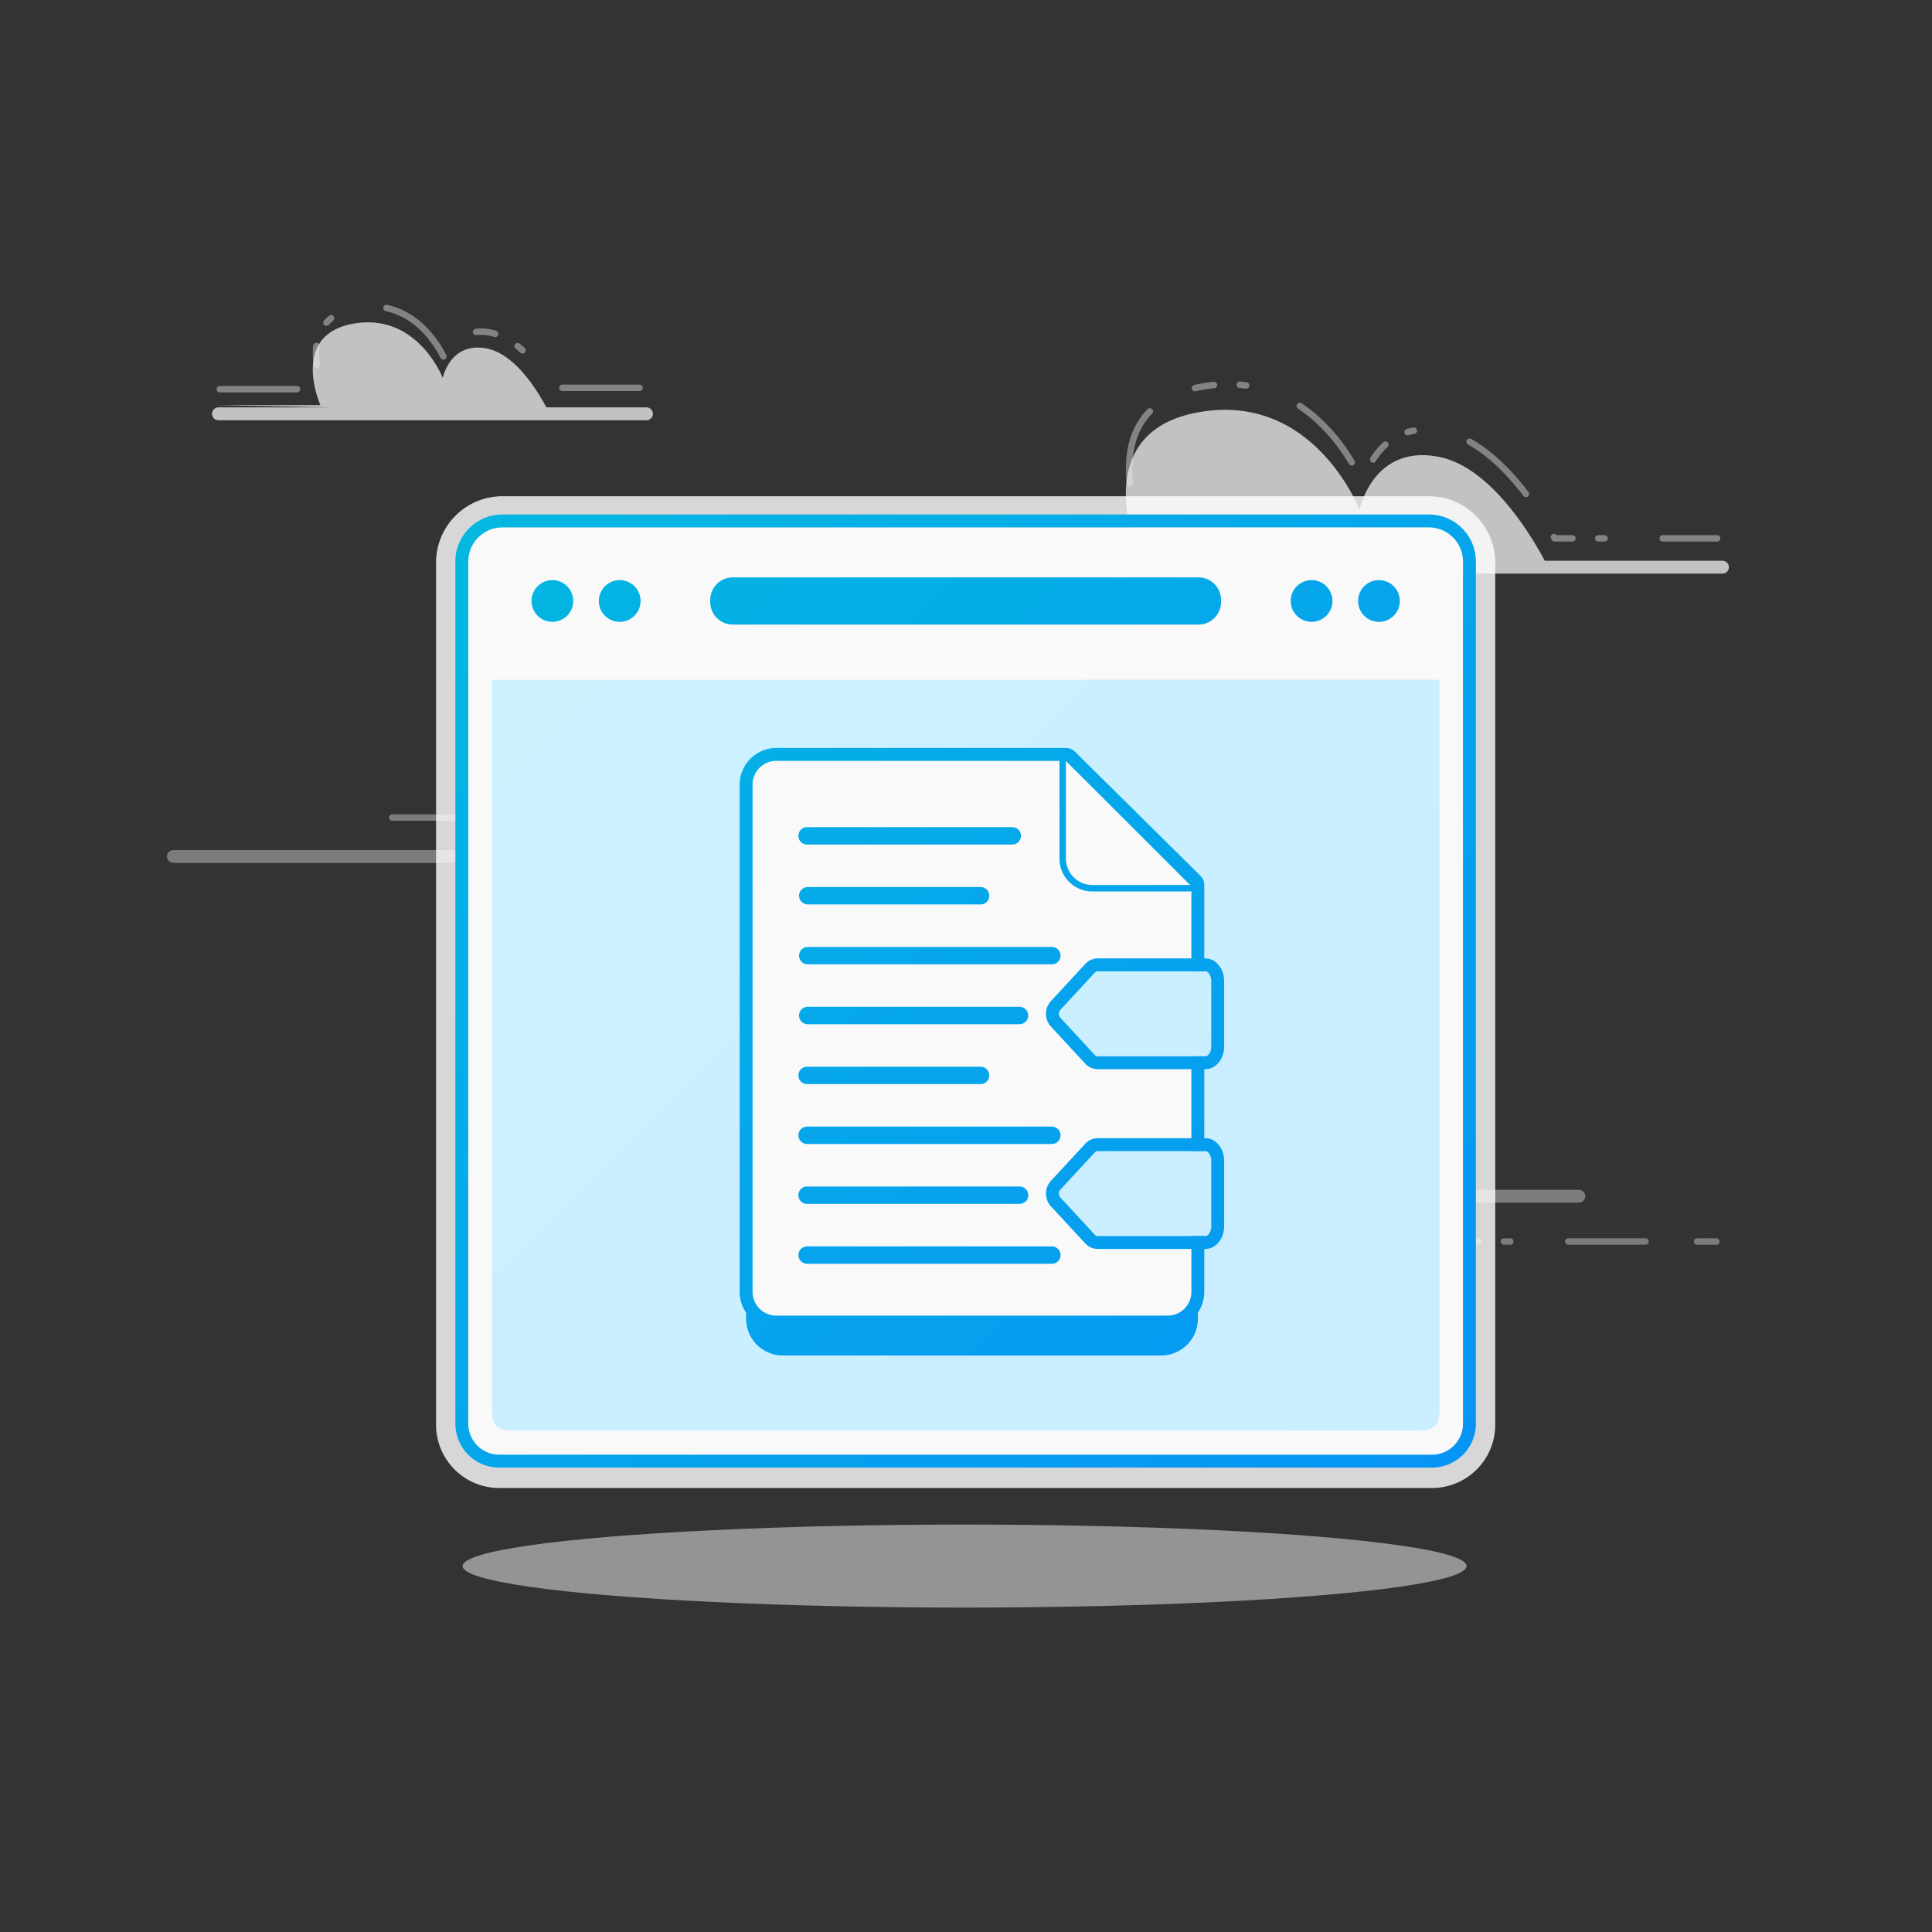 <!-- This Source Code Form is subject to the terms of the Mozilla Public
   - License, v. 2.0. If a copy of the MPL was not distributed with this
   - file, You can obtain one at http://mozilla.org/MPL/2.0/. -->
<svg version="1.1" viewBox="0 0 300 300" xmlns="http://www.w3.org/2000/svg">
  <rect x="0" y="0" width="300" height="300" fill="#333333" stroke="none"/>
  <defs>
    <linearGradient id="a" x1="-300.02" x2="547.14" y1="-272.74" y2="574.42" gradientUnits="userSpaceOnUse">
      <stop stop-color="#ccfbff" offset="0"/>
      <stop stop-color="#c9e4ff" offset="1"/>
    </linearGradient>
    <linearGradient id="b" x1="-18.672" x2="279.8" y1="23.78" y2="322.26" gradientUnits="userSpaceOnUse">
      <stop stop-color="#00c8d7" offset="0"/>
      <stop stop-color="#0a84ff" offset="1"/>
    </linearGradient>
  </defs>
  <path d="m267.46 87.073h-27.583c-2.347-4.377-8.617-14.64-16.509-16.145-10.217-1.948-12.254 8.237-12.254 8.237s-6.79-17.654-23.97-15.315c-19.262 2.623-10.189 22.9-10.189 22.9h-29l16.568 0.323h-16.569a1 1 0 0 0 0 2h119.51a1 1 0 0 0 0-2z" fill="#fff" fill-opacity=".702"/>
  <path d="M100.384 63.259H84.836c-1.212-2.3-4.758-8.29-9.271-9.15-5.682-1.083-6.814 4.58-6.814 4.58s-3.776-9.817-13.33-8.517c-10.712 1.458-5.666 12.735-5.666 12.735H33.629l18.049.352H33.924a1 1 0 1 0 0 2h66.46a1 1 0 0 0 0-2z" fill="#fff" fill-opacity=".702"/>
  <g fill="#eaeaee" fill-opacity=".4">
    <path d="M122.246 134H26.93a1 1 0 1 1 0-2h95.316a1 1 0 1 1 0 2z"/>
    <path d="M106.678 127.455H60.912a.5.5 0 1 1 0-1h45.766a.5.5 0 0 1 0 1z"/>
    <path d="m245.16 186.75h-90.336a1 1 0 0 1 0-2h90.336a1 1 0 0 1 0 2z"/>
  </g>
  <g fill="none" stroke="#eaeaee" stroke-dasharray="12 8 3 4 1 9" stroke-linecap="round" stroke-linejoin="round">
    <path d="m132.52 192.78h135.95" stroke-opacity=".4"/>
    <path d="m148.46 82.782h29s-9.074-20.277 10.189-22.9c17.18-2.339 23.97 15.315 23.97 15.315s2.037-10.185 12.254-8.237c10.074 1.921 17.511 16.634 17.511 16.634h25.25" stroke-opacity=".435"/>
    <path d="M34.125 60.429H50.25s-5.05-11.276 5.667-12.735c9.554-1.3 13.33 8.517 13.33 8.517s1.133-5.664 6.814-4.58c5.6 1.068 9.738 8.589 9.738 8.589h14.042" stroke-opacity=".435"/>
  </g>
  <ellipse cx="149.78" cy="243.18" rx="77.947" ry="6.445" fill="#fefeff" fill-opacity=".478"/>
  <path d="m221.88 77.056h-143.87a10.312 10.312 0 0 0-10.3 10.3v134.03a9.824 9.824 0 0 0 9.95 9.669h144.57a9.824 9.824 0 0 0 9.95-9.669v-134.03a10.313 10.313 0 0 0-10.3-10.3z" fill="#fff" fill-opacity=".804"/>
  <path d="M221.876 81.89H78.01a5.306 5.306 0 0 0-5.3 5.3v134.027a4.821 4.821 0 0 0 4.95 4.669h144.566a4.821 4.821 0 0 0 4.95-4.669V87.19a5.307 5.307 0 0 0-5.3-5.3z" fill="#f9f9fa"/>
  <g fill="url(#a)">
    <path d="M76.368 105.543V219c0 2.28.84 3.13 3.12 3.13H220.4c2.28 0 3.12-.85 3.12-3.13V105.543zM185 200.6a3.693 3.693 0 0 1-3.693 3.693h-60.762a3.693 3.693 0 0 1-3.693-3.693v-78.762a3.693 3.693 0 0 1 3.693-3.693h44.971L185 137.421z"/>
    <path d="M187.187 193.93h-16.773a2.625 2.625 0 0 1-1.924-.89l-5.326-5.759a2.924 2.924 0 0 1 0-3.894l5.326-5.759a2.625 2.625 0 0 1 1.924-.89h16.773c1.6 0 2.9 1.582 2.9 3.534V190.4c-.001 1.948-1.299 3.53-2.9 3.53z"/>
    <path d="m187.19 166.02h-16.773a2.625 2.625 0 0 1-1.924-0.89l-5.326-5.759a2.924 2.924 0 0 1 0-3.894l5.326-5.759a2.625 2.625 0 0 1 1.924-0.89h16.773c1.6 0 2.9 1.582 2.9 3.534v10.126c-1e-3 1.949-1.299 3.532-2.9 3.532z"/>
  </g>
  <g fill="url(#b)">
    <path d="M221.876 81.891a5.307 5.307 0 0 1 5.3 5.3v134.026a4.821 4.821 0 0 1-4.95 4.669H77.66a4.821 4.821 0 0 1-4.95-4.669V87.19a5.306 5.306 0 0 1 5.3-5.3h143.866m0-2H78.01a7.308 7.308 0 0 0-7.3 7.3v134.027a6.822 6.822 0 0 0 6.95 6.669h144.566a6.822 6.822 0 0 0 6.95-6.669V87.19a7.309 7.309 0 0 0-7.3-7.3z"/>
    <circle cx="85.771" cy="93.32" r="3.241"/>
    <circle cx="96.226" cy="93.32" r="3.241"/>
    <path d="M186.093 96.986h-72.3a3.509 3.509 0 0 1-3.509-3.509v-.313a3.509 3.509 0 0 1 3.509-3.509h72.3a3.509 3.509 0 0 1 3.509 3.509v.313a3.509 3.509 0 0 1-3.509 3.509z"/>
    <circle cx="203.66" cy="93.32" r="3.241"/>
    <circle cx="214.12" cy="93.32" r="3.241"/>
    <path d="m157.13 131.14h-31.754a1.351 1.351 0 1 1 0-2.7h31.755a1.351 1.351 0 1 1 0 2.7z"/>
    <path d="m153.61 139.09a1.351 1.351 0 0 0-1.351-1.351h-26.882a1.351 1.351 0 0 0 0 2.7h26.882a1.351 1.351 0 0 0 1.351-1.349z"/>
    <path d="m164.68 148.39a1.351 1.351 0 0 0-1.351-1.351h-37.949a1.351 1.351 0 0 0 0 2.7h37.949a1.351 1.351 0 0 0 1.351-1.349z"/>
    <path d="m159.66 157.69a1.351 1.351 0 0 0-1.351-1.351h-32.938a1.351 1.351 0 0 0 0 2.7h32.938a1.351 1.351 0 0 0 1.351-1.349z"/>
    <path d="m153.61 166.99a1.351 1.351 0 0 0-1.351-1.351h-26.882a1.351 1.351 0 1 0 0 2.7h26.882a1.351 1.351 0 0 0 1.351-1.349z"/>
    <path d="m164.68 176.29a1.351 1.351 0 0 0-1.351-1.351h-37.949a1.351 1.351 0 1 0 0 2.7h37.949a1.351 1.351 0 0 0 1.351-1.349z"/>
    <path d="m159.67 185.59a1.351 1.351 0 0 0-1.351-1.351h-32.945a1.351 1.351 0 1 0 0 2.7h32.944a1.351 1.351 0 0 0 1.352-1.349z"/>
    <path d="m164.68 194.89a1.351 1.351 0 0 0-1.351-1.351h-37.949a1.351 1.351 0 1 0 0 2.7h37.949a1.351 1.351 0 0 0 1.351-1.349z"/>
    <path d="M165.517 118.145l19.276 19.276h-15.179a4.1 4.1 0 0 1-4.1-4.1v-15.176m0-1a1 1 0 0 0-1 1v15.179a5.1 5.1 0 0 0 5.1 5.1h15.179a1 1 0 0 0 .707-1.707l-19.276-19.276a1 1 0 0 0-.707-.293z"/>
    <path d="M187.187 178.737c.367 0 .9.6.9 1.534V190.4c0 .936-.532 1.534-.9 1.534h-16.773a.689.689 0 0 1-.455-.248l-5.326-5.759a.932.932 0 0 1 0-1.178l5.326-5.759a.688.688 0 0 1 .455-.248h16.773m0-2h-16.773a2.625 2.625 0 0 0-1.924.89l-5.326 5.759a2.924 2.924 0 0 0 0 3.894l5.326 5.759a2.626 2.626 0 0 0 1.924.89h16.773c1.6 0 2.9-1.582 2.9-3.534v-10.129c0-1.952-1.3-3.534-2.9-3.534z"/>
    <path d="M187.187 150.827c.367 0 .9.6.9 1.534v10.126c0 .936-.532 1.534-.9 1.534h-16.773a.689.689 0 0 1-.455-.248l-5.326-5.759a.932.932 0 0 1 0-1.178l5.326-5.76a.687.687 0 0 1 .455-.248h16.773m0-2h-16.773a2.624 2.624 0 0 0-1.924.89l-5.326 5.759a2.924 2.924 0 0 0 0 3.894l5.326 5.759a2.626 2.626 0 0 0 1.924.89h16.773c1.6 0 2.9-1.582 2.9-3.534v-10.125c0-1.952-1.3-3.534-2.9-3.534z"/>
    <path d="M186.408 136l-19.485-19.276a2 2 0 0 0-1.407-.578h-44.971a5.7 5.7 0 0 0-5.693 5.693V200.6a5.7 5.7 0 0 0 5.693 5.693h60.763A5.693 5.693 0 0 0 187 200.6v-8.67h-2v8.67a3.693 3.693 0 0 1-3.693 3.693h-60.762a3.693 3.693 0 0 1-3.693-3.693v-78.762a3.693 3.693 0 0 1 3.693-3.693h44.971L185 137.421v13.406h2v-13.406a2 2 0 0 0-.592-1.421zM185 178.737h2v-14.716h-2z"/>
    <path d="m180.31 205.81h-58.763a5.7 5.7 0 0 1-5.693-5.693v4.667a5.7 5.7 0 0 0 5.693 5.693h58.763a5.693 5.693 0 0 0 5.692-5.694v-4.667a5.693 5.693 0 0 1-5.693 5.693z"/>
  </g>
</svg>
